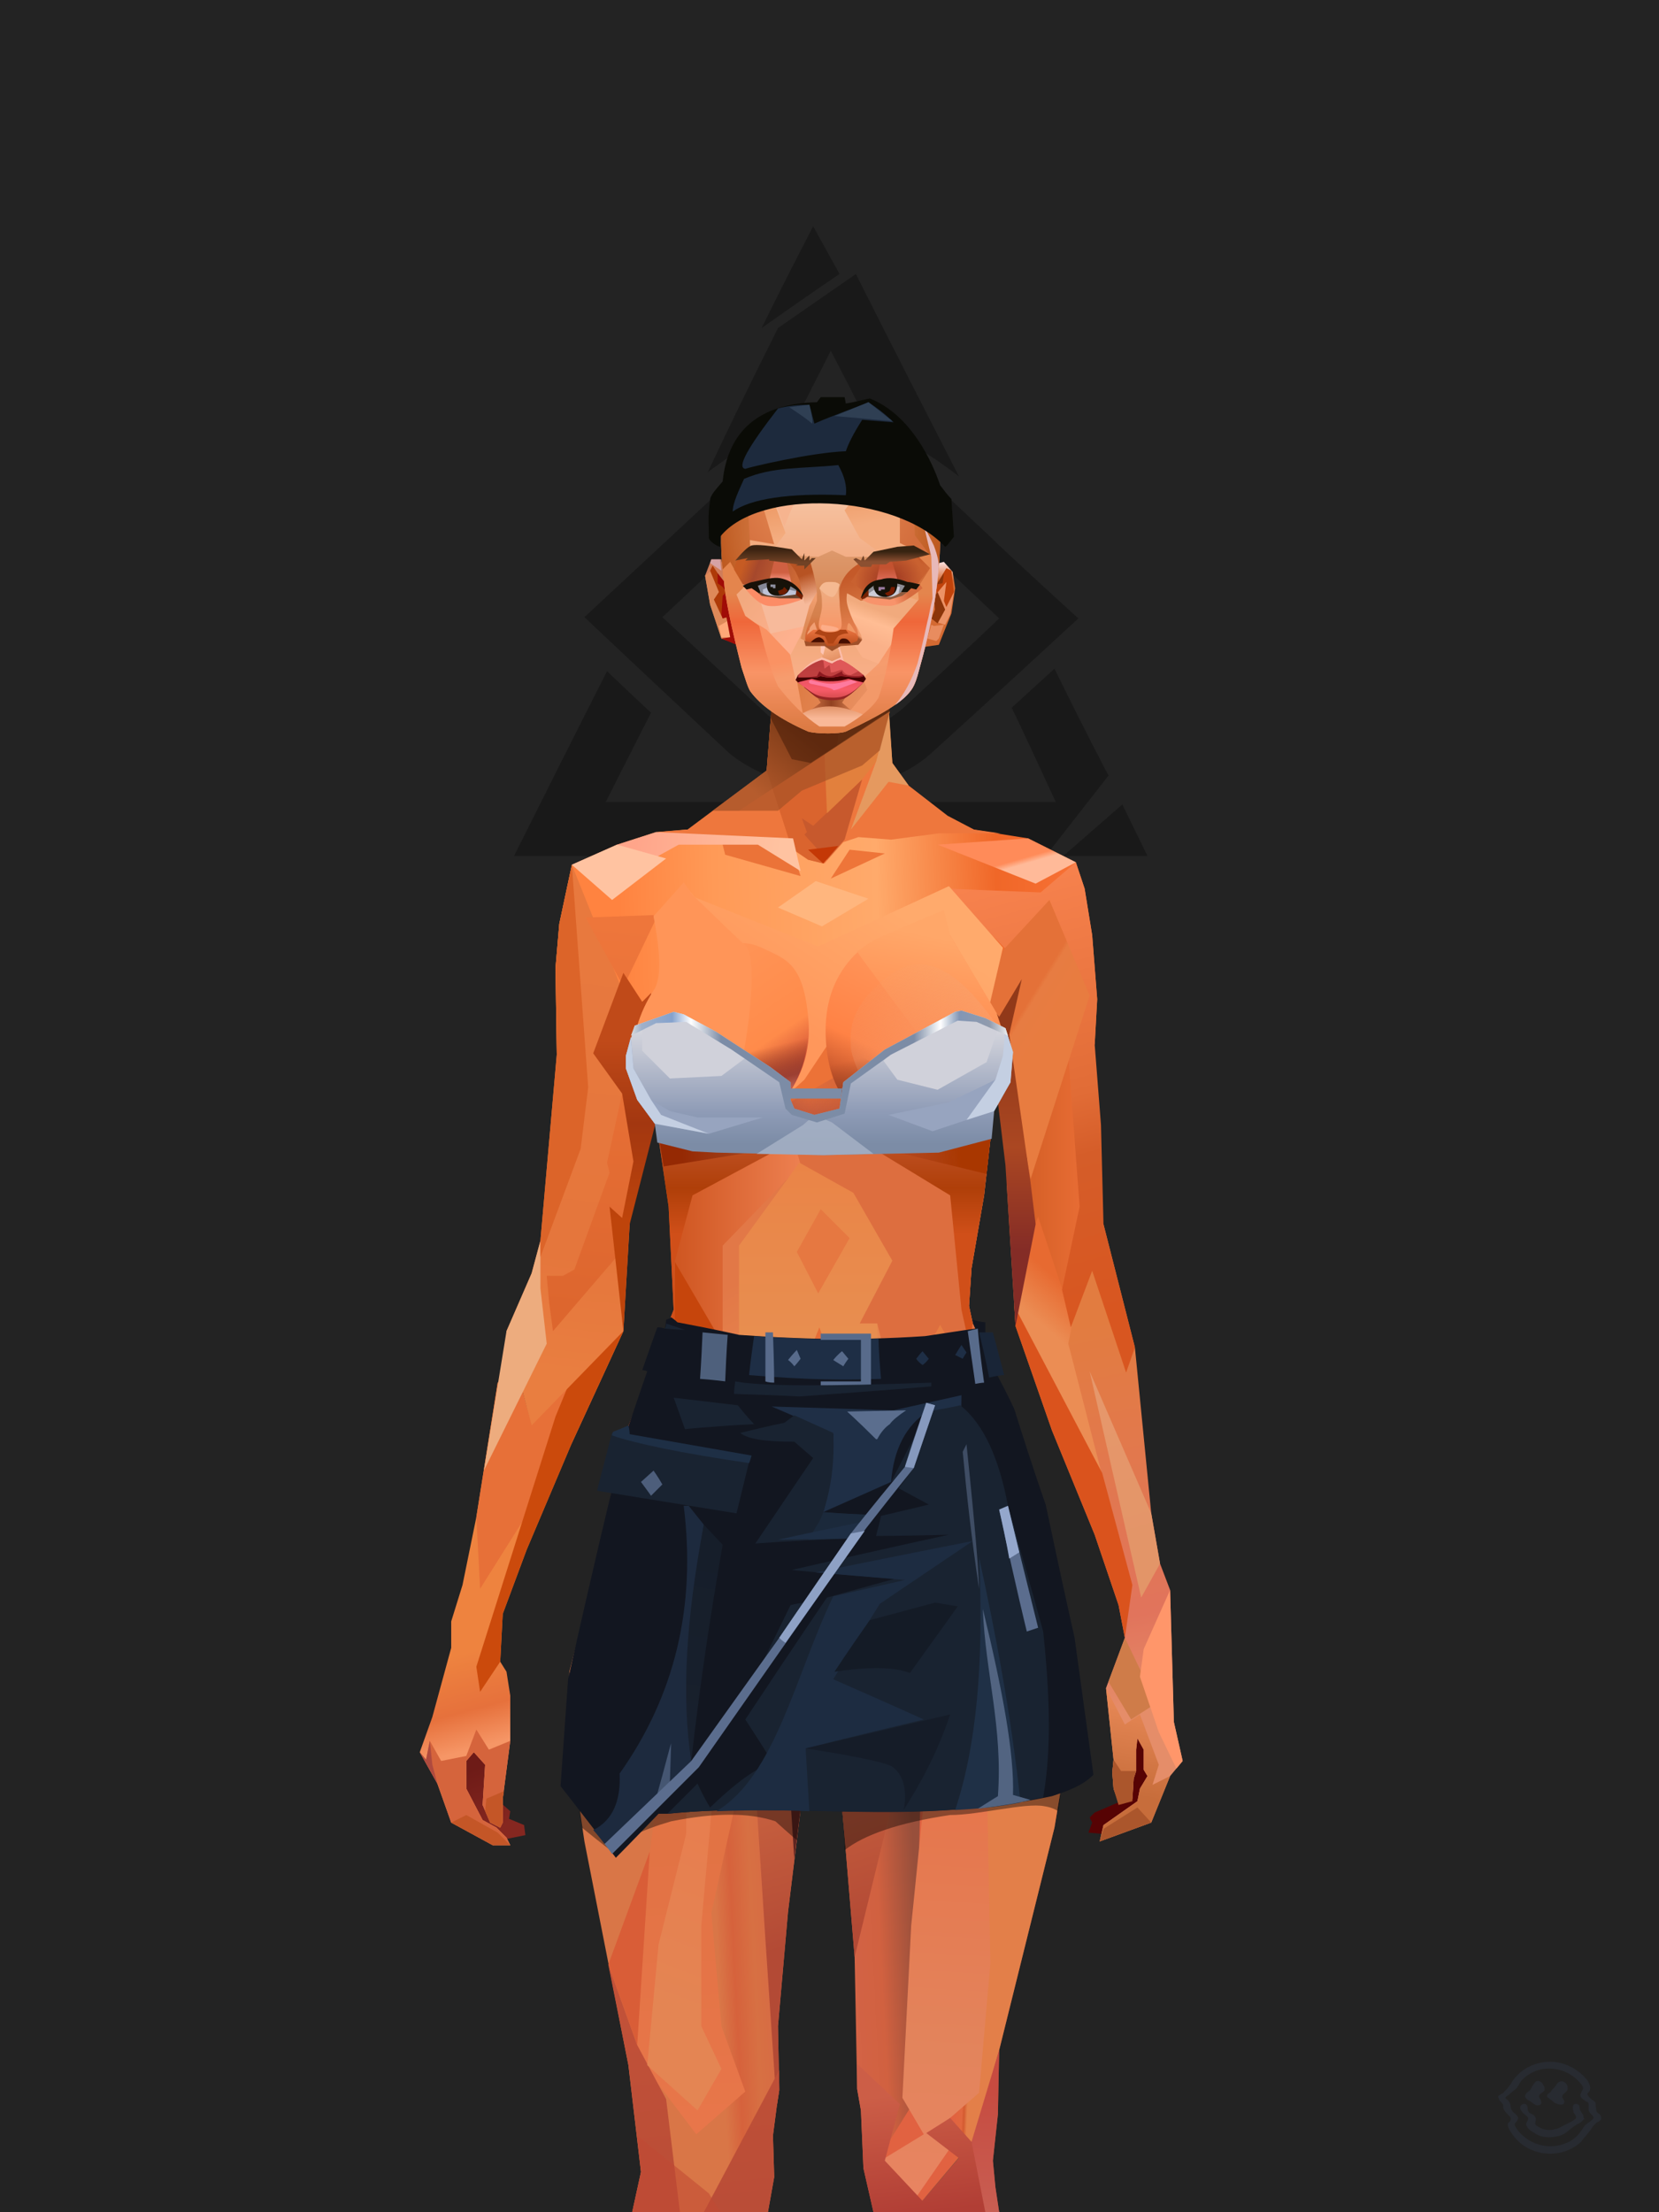 <?xml version="1.0" encoding="UTF-8"?><svg width="1320px" height="1760px" viewBox="0 0 1320 1760" version="1.1" xmlns="http://www.w3.org/2000/svg" xmlns:xlink="http://www.w3.org/1999/xlink"><defs></defs><g stroke="none" stroke-width="1" fill="none" id="id-30970" fill-rule="evenodd"><g id="id-30971"><rect fill="#232323" width="1320" height="1760" x="0" y="0" id="id-30972"></rect><g transform=" translate(408,180)" fill="#191919" id="id-30973"><path d=" M 334,204 C 347,216 365,233 383,250 L 386,253 C 418,283 450,312 450,312 C 371,385 331,421 331,421 C 285,460 210,451 172,419 C 95,347 57,311 57,311 L 172,204 C 225,165 279,165 334,204 Z M 195,239 C 145,287 119,311 119,311 C 175,363 203,389 203,389 C 227,407 276,414 311,383 C 362,336 387,312 387,312 C 336,264 311,240 311,240 C 273,211 235,211 195,239 Z" id="id-30974"></path><circle cx="252" cy="311" r="67" id="id-30975"></circle><path d=" M 1,501 C 50,403 75,354 75,354 C 98,376 110,387 110,387 C 86,434 74,458 74,458 C 312,458 432,458 432,458 C 409,408 397,383 397,383 C 420,362 431,352 431,352 C 459,409 474,437 474,437 L 424,501 C 142,501 1,501 1,501 Z" id="id-30976"></path><path d=" M 438,501 C 469,474 485,460 485,460 L 505,501 C 460,501 438,501 438,501 Z" id="id-30977"></path><path d=" M 155,196 C 156,195 156,195 156,195 C 178,179 200,163 220,164 C 242,121 253,99 253,99 C 275,141 285,162 285,162 C 303,165 325,176 355,199 C 300,92 273,38 273,38 L 211,81 C 173,157 155,196 155,196 Z" id="id-30978"></path><path d=" M 198,81 C 239,52 260,38 260,38 L 239,0 C 211,54 198,81 198,81 Z" id="id-30979"></path></g></g></g><defs><linearGradient x1="100%" y1="46%" x2="12%" y2="47%" id="id-74554"><stop stop-color="#F97338" offset="0%"></stop><stop stop-color="#F06728" offset="21%"></stop><stop stop-color="#FFAA6B" offset="46%"></stop><stop stop-color="#FF9A57" offset="80%"></stop><stop stop-color="#FF8340" offset="100%"></stop></linearGradient><linearGradient x1="53%" y1="81%" x2="50%" y2="21%" id="id-74555"><stop stop-color="#E58D69" offset="0%"></stop><stop stop-color="#E1745C" offset="24%"></stop><stop stop-color="#E27C40" offset="100%"></stop></linearGradient><linearGradient x1="52%" y1="-4%" x2="46%" y2="70%" id="id-74556"><stop stop-color="#ED8D5B" offset="0%"></stop><stop stop-color="#C76D3B" offset="100%"></stop></linearGradient><linearGradient x1="46%" y1="43%" x2="15%" y2="43%" id="id-74557"><stop stop-color="#EE8152" offset="0%"></stop><stop stop-color="#CF5621" offset="100%"></stop></linearGradient><linearGradient x1="54%" y1="37%" x2="12%" y2="72%" id="id-74558"><stop stop-color="#3C1B05" offset="0%"></stop><stop stop-color="#AE5B2E" offset="100%"></stop></linearGradient><linearGradient x1="40%" y1="14%" x2="61%" y2="85%" id="id-74559"><stop stop-color="#6E1B17" offset="0%"></stop><stop stop-color="#852720" offset="100%"></stop></linearGradient><linearGradient x1="27%" y1="47%" x2="91%" y2="49%" id="id-74560"><stop stop-color="#FFA58A" offset="0%"></stop><stop stop-color="#FFC3A1" offset="100%"></stop></linearGradient><linearGradient x1="47%" y1="60%" x2="49%" y2="79%" id="id-74561"><stop stop-color="#EE833F" offset="0%"></stop><stop stop-color="#E6713C" offset="60%"></stop><stop stop-color="#F69666" offset="100%"></stop></linearGradient><linearGradient x1="29%" y1="56%" x2="69%" y2="53%" id="id-74562"><stop stop-color="#D97647" offset="0%"></stop><stop stop-color="#D6623C" offset="8%"></stop><stop stop-color="#D77043" offset="18%"></stop><stop stop-color="#D76545" offset="38%"></stop><stop stop-color="#D36346" offset="65%"></stop><stop stop-color="#D16140" offset="81%"></stop><stop stop-color="#984F3B" offset="100%"></stop></linearGradient><linearGradient x1="47%" y1="45%" x2="54%" y2="46%" id="id-74563"><stop stop-color="#E16241" offset="0%"></stop><stop stop-color="#E1673E" offset="62%"></stop><stop stop-color="#D45A30" offset="77%"></stop><stop stop-color="#E37F49" offset="100%"></stop></linearGradient><linearGradient x1="51%" y1="7%" x2="50%" y2="100%" id="id-74564"><stop stop-color="#E86B40" offset="0%"></stop><stop stop-color="#E3845C" offset="75%"></stop><stop stop-color="#E88461" offset="100%"></stop></linearGradient><linearGradient x1="51%" y1="11%" x2="49%" y2="91%" id="id-74565"><stop stop-color="#E8793E" offset="0%"></stop><stop stop-color="#E5763C" offset="73%"></stop><stop stop-color="#E97E40" offset="100%"></stop></linearGradient><linearGradient x1="51%" y1="-5%" x2="48%" y2="96%" id="id-74566"><stop stop-color="#EF773C" offset="0%"></stop><stop stop-color="#DD662E" offset="100%"></stop></linearGradient><linearGradient x1="50%" y1="19%" x2="50%" y2="69%" id="id-74567"><stop stop-color="#C04A19" offset="0%"></stop><stop stop-color="#A33710" offset="46%"></stop><stop stop-color="#BE440B" offset="100%"></stop></linearGradient><linearGradient x1="46%" y1="74%" x2="39%" y2="35%" id="id-74568"><stop stop-color="#B34A35" offset="0%"></stop><stop stop-color="#C55E3E" offset="51%"></stop><stop stop-color="#D4623B" offset="100%"></stop></linearGradient><linearGradient x1="46%" y1="16%" x2="49%" y2="82%" id="id-74569"><stop stop-color="#9B473D" offset="0%" stop-opacity="0.186"></stop><stop stop-color="#5F2520" offset="100%"></stop></linearGradient><linearGradient x1="41%" y1="19%" x2="50%" y2="100%" id="id-74570"><stop stop-color="#CC5E47" offset="0%"></stop><stop stop-color="#B13E35" offset="100%"></stop></linearGradient><linearGradient x1="50%" y1="31%" x2="45%" y2="50%" id="id-74571"><stop stop-color="#E76A31" offset="0%"></stop><stop stop-color="#EB8D54" offset="100%"></stop></linearGradient><linearGradient x1="51%" y1="22%" x2="50%" y2="100%" id="id-74572"><stop stop-color="#C74B40" offset="0%"></stop><stop stop-color="#C85E52" offset="100%"></stop></linearGradient><linearGradient x1="49%" y1="0%" x2="50%" y2="99%" id="id-74573"><stop stop-color="#DB6F3D" offset="0%"></stop><stop stop-color="#E8764A" offset="100%"></stop></linearGradient><linearGradient x1="44%" y1="15%" x2="50%" y2="100%" id="id-74574"><stop stop-color="#C15138" offset="0%"></stop><stop stop-color="#BA4D37" offset="100%"></stop></linearGradient><linearGradient x1="52%" y1="21%" x2="49%" y2="83%" id="id-74575"><stop stop-color="#E87740" offset="0%"></stop><stop stop-color="#E77E4F" offset="48%"></stop><stop stop-color="#E48553" offset="100%"></stop></linearGradient><linearGradient x1="85%" y1="60%" x2="15%" y2="60%" id="id-74576"><stop stop-color="#E76C34" offset="0%"></stop><stop stop-color="#D76128" offset="100%"></stop></linearGradient><linearGradient x1="50%" y1="-3%" x2="59%" y2="91%" id="id-74577"><stop stop-color="#F98450" offset="0%"></stop><stop stop-color="#E16C36" offset="53%"></stop><stop stop-color="#D55D29" offset="66%"></stop><stop stop-color="#D85620" offset="100%"></stop></linearGradient><linearGradient x1="55%" y1="48%" x2="46%" y2="33%" id="id-74578"><stop stop-color="#E87C40" offset="0%"></stop><stop stop-color="#E77C42" offset="86%"></stop><stop stop-color="#E47138" offset="100%"></stop></linearGradient><linearGradient x1="50%" y1="19%" x2="50%" y2="78%" id="id-74579"><stop stop-color="#913919" offset="0%"></stop><stop stop-color="#AB4722" offset="50%"></stop><stop stop-color="#842C26" offset="100%"></stop></linearGradient><linearGradient x1="50%" y1="10%" x2="50%" y2="43%" id="id-74580"><stop stop-color="#EC7237" offset="0%"></stop><stop stop-color="#CB5D37" offset="15%"></stop><stop stop-color="#AF3F09" offset="68%"></stop><stop stop-color="#D04F19" offset="100%"></stop></linearGradient><linearGradient x1="89%" y1="50%" x2="7%" y2="52%" id="id-74581"><stop stop-color="#A93700" offset="0%"></stop><stop stop-color="#B85C4D" offset="53%" stop-opacity="0.199"></stop><stop stop-color="#A3451F" offset="75%"></stop><stop stop-color="#952903" offset="100%"></stop></linearGradient><linearGradient x1="44%" y1="70%" x2="86%" y2="30%" id="id-74582"><stop stop-color="#FF975B" offset="0%"></stop><stop stop-color="#FFAA6C" offset="100%"></stop></linearGradient><linearGradient x1="33%" y1="92%" x2="62%" y2="23%" id="id-74583"><stop stop-color="#AC401F" offset="0%"></stop><stop stop-color="#FF8245" offset="40%"></stop><stop stop-color="#FF965B" offset="100%"></stop></linearGradient><linearGradient x1="35%" y1="94%" x2="47%" y2="12%" id="id-74584"><stop stop-color="#DF5820" offset="0%"></stop><stop stop-color="#FF894D" offset="40%"></stop><stop stop-color="#FFA769" offset="100%"></stop></linearGradient><linearGradient x1="50%" y1="54%" x2="27%" y2="9%" id="id-74585"><stop stop-color="#F7AB80" offset="0%"></stop><stop stop-color="#DDAB90" offset="100%" stop-opacity="0.078"></stop></linearGradient><linearGradient x1="50%" y1="0%" x2="93%" y2="69%" id="id-74586"><stop stop-color="#FF9558" offset="0%"></stop><stop stop-color="#FF8B4A" offset="70%"></stop><stop stop-color="#C6422F" offset="100%"></stop></linearGradient><linearGradient x1="36%" y1="84%" x2="25%" y2="44%" id="id-74587"><stop stop-color="#C98762" offset="0%" stop-opacity="0.509"></stop><stop stop-color="#90492C" offset="35%" stop-opacity="0.675"></stop><stop stop-color="#762E17" offset="100%" stop-opacity="0"></stop></linearGradient><linearGradient x1="63%" y1="95%" x2="43%" y2="20%" id="id-74588"><stop stop-color="#E67D45" offset="0%"></stop><stop stop-color="#E98D52" offset="46%"></stop><stop stop-color="#E27847" offset="100%"></stop></linearGradient><linearGradient x1="40%" y1="0%" x2="50%" y2="86%" id="id-74589"><stop stop-color="#E67D42" offset="0%"></stop><stop stop-color="#E47D44" offset="100%"></stop></linearGradient><linearGradient x1="50%" y1="0%" x2="50%" y2="90%" id="id-74590"><stop stop-color="#EA8447" offset="0%"></stop><stop stop-color="#E79253" offset="100%"></stop></linearGradient><linearGradient x1="33%" y1="79%" x2="21%" y2="44%" id="id-74591"><stop stop-color="#BE6457" offset="0%"></stop><stop stop-color="#983F32" offset="28%" stop-opacity="0.928"></stop><stop stop-color="#762E17" offset="100%" stop-opacity="0"></stop></linearGradient><linearGradient x1="4%" y1="47%" x2="92%" y2="45%" id="id-74592"><stop stop-color="#7E2A0A" offset="0%"></stop><stop stop-color="#993A16" offset="17%" stop-opacity="0.753"></stop><stop stop-color="#A94736" offset="48%" stop-opacity="0.386"></stop><stop stop-color="#AC4218" offset="78%" stop-opacity="0.762"></stop><stop stop-color="#9F3B13" offset="100%"></stop></linearGradient><linearGradient x1="60%" y1="45%" x2="67%" y2="53%" id="id-74593"><stop stop-color="#FF8B59" offset="0%"></stop><stop stop-color="#FFBA99" offset="100%"></stop></linearGradient><linearGradient x1="48%" y1="15%" x2="54%" y2="81%" id="id-74594"><stop stop-color="#E6976B" offset="0%"></stop><stop stop-color="#E39568" offset="100%"></stop></linearGradient><linearGradient x1="47%" y1="44%" x2="50%" y2="61%" id="id-74595"><stop stop-color="#943B2F" offset="0%" stop-opacity="0.175"></stop><stop stop-color="#61301B" offset="100%"></stop></linearGradient><linearGradient x1="26%" y1="-7%" x2="50%" y2="96%" id="id-74596"><stop stop-color="#37373F" offset="0%"></stop><stop stop-color="#19191D" offset="100%"></stop></linearGradient><linearGradient x1="50%" y1="12%" x2="59%" y2="82%" id="id-74597"><stop stop-color="#252525" offset="0%"></stop><stop stop-color="#101010" offset="100%"></stop></linearGradient><linearGradient x1="25%" y1="-16%" x2="50%" y2="98%" id="id-74598"><stop stop-color="#37373F" offset="0%"></stop><stop stop-color="#19191D" offset="100%"></stop></linearGradient><linearGradient x1="75%" y1="39%" x2="50%" y2="93%" id="id-74599"><stop stop-color="#252525" offset="0%"></stop><stop stop-color="#000000" offset="100%"></stop></linearGradient></defs><g transform=" translate(334,549)" id="id-74600"><polygon points="561 754 565 871 565 881 537 893 533 897 535 901 532 909 543 910 597 864" fill="#560304" id="id-74601"></polygon><polygon points="537 282 539 246 535 195 529 158 522 137 484 118 440 111 212 111 188 113 157 123 121 139 111 186 108 221 109 290" fill="url(#id-74554)" id="id-74601"></polygon><polygon points="467 393 474 506 503 589 537 672 556 728 561 754 546 794 552 851 551 861 552 874 556 885 567 882 568 866 570 860 570 843 571 834 576 843 576 859 579 864 573 874 571 884 544 903 541 916 582 901 597 864 607 852 600 821 597 716 589 695 582 655 569 523 544 425" fill="url(#id-74555)" id="id-74601"></polygon><polygon points="546 794 552 851 551 861 552 874 556 885 567 882 568 866 570 860 570 843 571 834 576 843 576 859 579 864 573 874 571 884 544 903 541 916 582 901 597 864 583 871 588 855 573 815 561 823" fill="url(#id-74556)" id="id-74601"></polygon><polygon points="552 851 551 861 552 874 556 887 567 884 568 866 570 860 558 860" fill="#AB562C" id="id-74601"></polygon><polygon points="544 906 541 916 582 901 571 889" fill="#AB562C" id="id-74601"></polygon><polygon points="561 754 548 789 566 819 586 806" fill="#CF7C49" id="id-74601"></polygon><polygon points="486 648 477 599 453 529 440 504 437 490 439 460 449 402 456 340 188 343 198 411 202 493 162 596 153 638 266 693 319 721 386 693" fill="url(#id-74557)" id="id-74601"></polygon><polygon points="486 648 477 599 453 529 440 504 437 490 439 460 449 402 456 340 296 353 376 634" fill="#DD6E3F" id="id-74601"></polygon><g transform=" translate(188,0)" id="id-74610"><polygon points="274 114 253 111 232 100 201 76 188 58 184 1 93 1 88 64 25 111 1 113 103 123 121 135 134 138 149 121 161 117 187 119 225 114" fill="#EE773D" id="id-74601"></polygon><polygon points="201 76 188 58 185 12 175 57 155 111 185 73" fill="#E5995F" id="id-74601"></polygon><polygon points="149 1 93 1 88 64 108 126 121 135 133 138" fill="#DA642E" id="id-74601"></polygon><polygon points="116 102 120 113 118 115 136 135 150 119 164 71 125 108" fill="#C7592D" id="id-74614"></polygon><polygon points="121 127 133 138 145 124" fill="#C43806" id="id-74615"></polygon><polygon points="136 98 164 71 175 57 186 17 134 51" fill="#E2803D" id="id-74616"></polygon><polygon points="97 96 116 80 164 60 178 48 186 17 184 1 93 1 88 64 45 96" fill="#A45026" opacity="0.654" id="id-74601"></polygon><polygon points="186 17 184 1 93 1 88 64 45 96 66 96" fill="url(#id-74558)" opacity="0.467" id="id-74601"></polygon><polygon points="123 58 176 23 186 17 184 1 93 1 91 22 108 55" fill="#381404" opacity="0.434" id="id-74601"></polygon></g><polygon points="41 844 33 856 36 895 64 915 84 911 83 903 71 898 72 892 63 884 52 849" fill="url(#id-74559)" id="id-74601"></polygon><polygon points="315 152 285 173 320 188 357 166" fill="#FFB67E" id="id-74621"></polygon><polygon points="327 150 370 130 342 127" fill="#EE7539" id="id-74622"></polygon><polygon points="301 142 303 148 243 131 240 119 276 119" fill="#EB7338" id="id-74623"></polygon><polygon points="159 149 206 123 269 123 303 144 297 118 188 113 157 123 121 139" fill="url(#id-74560)" id="id-74601"></polygon><polygon points="157 123 121 139 153 167 196 134" fill="#FFC3A1" id="id-74601"></polygon><polygon points="89 584 77 541 62 551 45 658 34 712 25 741 25 762 10 817 0 845 14 870 25 901 58 919 72 919 69 913 61 905 50 899 37 874 37 852 43 845 52 855 50 887 56 901 64 905 66 901 66 882 72 836 72 800 69 781 64 773 66 735 85 684 121 599 162 510" fill="url(#id-74561)" id="id-74601"></polygon><polygon points="89 584 77 541 62 551 45 658 48 715 121 599 162 510" fill="#E77038" id="id-74601"></polygon><polygon points="55 843 45 827 37 848 17 852 8 836 5 851 0 845 14 870 25 901 58 919 72 919 69 913 61 905 50 899 37 874 37 852 43 845 52 855 50 887 56 901 64 905 66 901 66 882 72 836" fill="#D5643C" id="id-74601"></polygon><polygon points="53 882 52 892 56 901 64 905 66 901 66 882 67 876" fill="#C45627" id="id-74601"></polygon><polygon points="25 901 58 919 72 919 62 909 37 895" fill="#C45627" id="id-74601"></polygon><polygon points="160 467 145 488 108 578 45 777 48 797 64 773 66 735 85 684 121 599 162 510" fill="#CB4A0C" id="id-74601"></polygon><polygon points="169 1211 277 1211 282 1183 281 1150 284 1127 286 1114 285 1063 293 972 306 866 311 792 309 768 323 771 337 768 333 817 333 855 339 924 346 1008 348 1113 351 1130 353 1176 361 1211 461 1211 458 1191 456 1170 460 1133 461 1082 505 905 516 839 518 826 512 762 503 706 486 648 482 629 386 690 318 718 266 690 184 629 153 637 132 731 119 781 118 813 123 862 131 916 166 1094 176 1179" fill="url(#id-74562)" id="id-74601"></polygon><polygon points="463 664 416 771 400 819 392 1125 359 1178 398 1204 441 1153 461 1082 505 905 516 839 518 826 515 789 490 714" fill="url(#id-74563)" id="id-74601"></polygon><polygon points="422 1160 395 1199 365 1171 401 1149 384 1120 391 983 411 786 416 771 448 697 454 1013 445 1116 407 1149" fill="url(#id-74564)" id="id-74634"></polygon><polygon points="121 139 111 186 108 221 109 290 96 438 89 464 69 510 89 585 162 510 167 425 162 241" fill="url(#id-74565)" id="id-74601"></polygon><polygon points="101 466 103 488 106 510 160 447 179 359 164 232 187 184 186 179 132 181 161 234 161 321 149 376 151 384 123 461 114 466" fill="url(#id-74566)" id="id-74636"></polygon><polygon points="96 438 89 464 69 510 51 621 101 520 96 476" fill="#EDAC7E" id="id-74601"></polygon><polygon points="96 451 128 365 134 316 121 139 111 186 108 221 109 290 96 438" fill="#DC6429" id="id-74601"></polygon><polygon points="184 241 177 248 162 225 138 289 161 321 170 375 161 420 151 411 162 510 167 425 188 343" fill="url(#id-74567)" id="id-74601"></polygon><polygon points="284 1127 286 1114 285 1063 293 972 306 866 311 792 309 768 323 771 337 768 333 817 333 855 339 924 346 1008 375 889 416 771 463 664 490 714 515 790 512 762 503 706 486 648 477 599 471 583 420 650 316 720 201 654 244 742 264 824 275 994" fill="url(#id-74568)" id="id-74601"></polygon><polygon points="298 930 306 866 311 792 309 768 323 771 337 768 333 817 333 855 336 894 347 826 360 784 378 733 388 687 321 739 254 687 267 736 291 821" fill="url(#id-74569)" id="id-74601"></polygon><polygon points="348 1093 348 1113 351 1130 353 1176 361 1211 461 1211 439 1155 422 1136 403 1148 429 1168 400 1202 370 1170 382 1125" fill="url(#id-74570)" id="id-74601"></polygon><polygon points="10 855 8 836 5 851 0 845 14 870" fill="#AF4A3E" id="id-74601"></polygon><polygon points="520 500 516 520 544 629 474 500 490 399" fill="url(#id-74571)" id="id-74644"></polygon><polygon points="461 1211 458 1191 456 1170 460 1133 461 1082 439 1155 450 1211" fill="url(#id-74572)" id="id-74601"></polygon><polygon points="220 1149 259 1115 240 1063 232 973 266 819 240 713 201 661 158 650 201 784 183 925 170 1083" fill="url(#id-74573)" id="id-74646"></polygon><polygon points="169 1211 277 1211 282 1183 281 1150 284 1127 286 1114 286 1098 226 1211 207 1211 196 1121 173 1078 150 1014 166 1094 176 1179" fill="url(#id-74574)" id="id-74601"></polygon><polygon points="173 1078 183 924 150 1014" fill="#D95D37" id="id-74601"></polygon><polygon points="169 1211 239 1211 230 1196 204 1175 173 1150 176 1179" fill="#C04934" opacity="0.574" id="id-74601"></polygon><polygon points="221 1130 240 1097 224 1063 224 983 240 804 217 698 190 668 212 771 212 910 190 998 181 1094" fill="url(#id-74575)" id="id-74646"></polygon><polygon points="217 795 221 692 200 667 169 658 200 737" fill="#DD956B" id="id-74651"></polygon><polygon points="511 476 492 419 481 447 484 356 521 274 533 417" fill="url(#id-74576)" id="id-74652"></polygon><polygon points="569 523 544 425 542 346 537 282 539 246 535 195 529 158 522 137 494 161 419 158 471 211 516 290 525 411 511 477 518 507 535 462 562 543" fill="url(#id-74577)" id="id-74601"></polygon><polygon points="486 389 533 243 501 167 464 207 451 247 463 265" fill="url(#id-74578)" id="id-74654"></polygon><polygon points="473 490 474 506 503 589 537 672 556 728 561 754 567 712 543 623" fill="#DA531D" id="id-74601"></polygon><polygon points="460 328 466 378 474 506 490 425 486 392 469 274 479 230 461 260 454 251" fill="url(#id-74579)" id="id-74601"></polygon><polygon points="440 504 437 490 439 460 449 402 456 340 458 328 325 282 188 343 198 411 202 493 162 596 157 621 161 633 169 599 173 570 204 506 202 458 217 402 286 365 321 352 353 360 422 402 431 493 437 520" fill="url(#id-74580)" id="id-74601"></polygon><polygon points="451 385 456 340 458 328 364 340 330 308 268 343 188 343 194 379 262 368 312 343 335 340 381 368" fill="url(#id-74581)" id="id-74601"></polygon><polygon points="286 328 306 310 330 274 453 252 464 205 421 156 317 204 219 165 210 154 188 180" fill="url(#id-74582)" id="id-74659"></polygon><path d=" M 422,195 L 405,190 C 377,190 357,198 343,214 C 329,230 322,250 323,276 C 324,301 331,320 345,333 C 365,351 384,356 405,356 C 425,356 444,347 450,342 C 454,339 457,335 460,328 C 463,323 466,317 467,308 C 469,294 466,276 457,254 L 422,195 Z" fill="url(#id-74583)" id="id-74660"></path><path d=" M 422,195 L 417,175 C 386,188 366,196 358,201 C 355,203 351,206 348,208 C 348,209 381,253 448,342 C 454,338 459,332 463,324 C 469,310 469,301 469,293 C 469,287 465,275 459,257 L 422,195 Z" fill="url(#id-74584)" id="id-74660"></path><path d=" M 375,226 C 338,253 343,276 343,284 C 343,291 353,319 371,335 C 379,342 422,349 447,331 C 468,316 472,294 458,265 C 427,221 400,208 375,226 Z" fill="url(#id-74585)" opacity="0.282" id="id-74660"></path><path d=" M 272,205 C 260,199 243,200 221,209 C 187,227 169,258 168,303 C 167,319 184,342 190,346 C 197,351 212,356 239,353 C 257,351 272,344 284,333 C 303,312 312,288 309,260 C 305,217 291,214 272,205 Z" fill="url(#id-74586)" id="id-74663"></path><path d=" M 340,285 C 333,252 328,240 326,248 C 324,254 323,263 323,276 C 324,301 331,320 345,333 C 365,351 382,356 404,356 C 425,356 444,347 450,342 C 456,337 465,325 468,308 C 472,290 465,276 463,268 C 461,263 460,259 458,255 L 442,290 L 399,304 L 366,300 L 340,285 Z" fill="url(#id-74587)" id="id-74660"></path><path d=" M 153,637 L 149,654 L 132,731 L 130,739 C 133,730 135,723 137,718 C 140,709 147,691 149,680 C 151,671 155,655 161,633 L 172,570 L 162,596 L 153,637 Z" fill="#7D362E" id="id-74601"></path><path d=" M 259,203 C 254,199 240,185 217,163 L 210,153 L 186,180 C 192,211 192,231 186,239 C 175,256 168,277 168,303 C 168,324 190,352 239,344 C 252,342 274,217 259,203 Z" fill="#FF9558" id="id-74663"></path><polygon points="175 565 203 550 234 558 241 520 203 455 203 507" fill="#C6450C" id="id-74667"></polygon><polygon points="241 442 241 518 229 556 233 629 266 657 316 707 381 659 395 629 364 504 350 504 301 380" fill="url(#id-74588)" id="id-74668"></polygon><polygon points="432 626 427 589 407 518 414 505 450 568 470 618" fill="url(#id-74589)" id="id-74669"></polygon><polygon points="302 376 254 442 254 546 302 590 364 568 364 504 350 504 376 454 345 400" fill="url(#id-74590)" id="id-74668"></polygon><polygon points="317 480 342 436 319 413 300 447" fill="#E67841" id="id-74671"></polygon><polygon points="304 541 318 507 329 541 314 549" fill="#E66D37" id="id-74672"></polygon><polygon points="306 543 316 578 329 541" fill="#E99B64" id="id-74673"></polygon><path d=" M 178,333 C 179,334 180,336 182,338 C 184,342 186,343 189,346 C 190,347 197,351 206,353 C 215,354 226,355 239,353 C 257,351 272,344 284,333 C 293,322 299,313 302,305 C 304,301 307,293 309,277 C 310,274 310,268 309,260 L 228,277 L 207,295 L 178,333 Z" fill="url(#id-74591)" id="id-74663"></path><polygon points="306 543 308 550 324 556 329 541" fill="#ECA774" id="id-74673"></polygon><polygon points="308 543 318 525 323 542 314 548" fill="#B5491C" id="id-74676"></polygon><polygon points="152 641 162 596 176 561 185 617 214 602 246 628 323 690 404 628 423 605 454 605 470 577 477 599 482 629 388 689 337 768 323 771 309 768 259 688 175 639 142 688" fill="url(#id-74592)" opacity="0.442" id="id-74677"></polygon><polygon points="490 154 522 137 484 118 412 123" fill="url(#id-74593)" id="id-74601"></polygon><polygon points="573 785 588 829 602 858 607 852 600 821 597 716 576 763" fill="#FF966A" id="id-74601"></polygon><polygon points="574 722 589 695 582 655 533 542" fill="url(#id-74594)" id="id-74601"></polygon><polygon points="172 640 241 690 309 768 323 771 338 768 395 706 469 661 404 650 313 706 217 629" fill="url(#id-74595)" opacity="0.571" id="id-74681"></polygon><g transform=" translate(188,270)" id="id-74682"><polygon points="207 13 207 10 217 2 220 2 239 21 258 39 260 42 250 51 246 52 226 33" fill="url(#id-74596)" id="id-74683"></polygon><polygon points="208 40 218 50 222 50 240 33 257 13 257 9 247 0 244 1 230 19 209 36" fill="url(#id-74597)" id="id-74684"></polygon><polygon points="1 13 1 10 10 2 15 2 32 21 50 39 52 42 42 52 38 52 19 33" fill="url(#id-74598)" id="id-74683"></polygon><polygon points="0 43 10 53 14 53 33 35 50 15 50 11 40 3 36 4 19 23 1 39" fill="url(#id-74599)" id="id-74684"></polygon></g></g><defs><linearGradient x1="79%" y1="0%" x2="79%" y2="22%" id="id-75341"><stop stop-color="#FDE1E0" offset="0%"></stop><stop stop-color="#D46A32" offset="100%"></stop></linearGradient><linearGradient x1="40%" y1="32%" x2="50%" y2="75%" id="id-75342"><stop stop-color="#E98D54" offset="0%"></stop><stop stop-color="#F4AD80" offset="100%"></stop></linearGradient><linearGradient x1="50%" y1="0%" x2="50%" y2="82%" id="id-75343"><stop stop-color="#F7CAAB" offset="0%"></stop><stop stop-color="#F3AF87" offset="100%"></stop></linearGradient><linearGradient x1="21%" y1="-8%" x2="64%" y2="50%" id="id-75344"><stop stop-color="#EB925A" offset="0%"></stop><stop stop-color="#F6B48F" offset="100%"></stop></linearGradient><radialGradient cx="48%" cy="50%" r="67%" id="id-75345" fx="48%" fy="50%" gradientTransform=" translate(0.478,0.500) scale(0.717,1) rotate(180) scale(1,1) translate(-0.478,-0.500)"><stop stop-color="#EB925B" offset="0%"></stop><stop stop-color="#D36E3D" offset="100%"></stop></radialGradient><radialGradient cx="50%" cy="65%" r="73%" id="id-75346" fx="50%" fy="65%" gradientTransform=" translate(0.500,0.654) scale(0.748,1) rotate(90) scale(1,0.914) translate(-0.500,-0.654)"><stop stop-color="#EFA371" offset="0%"></stop><stop stop-color="#BB561C" offset="100%"></stop></radialGradient><linearGradient x1="47%" y1="38%" x2="54%" y2="70%" id="id-75347"><stop stop-color="#FA9263" offset="0%"></stop><stop stop-color="#F69C6E" offset="41%"></stop><stop stop-color="#F39969" offset="100%"></stop></linearGradient><linearGradient x1="50%" y1="0%" x2="50%" y2="85%" id="id-75348"><stop stop-color="#F1A778" offset="0%"></stop><stop stop-color="#F8AF88" offset="100%"></stop></linearGradient><linearGradient x1="15%" y1="28%" x2="74%" y2="73%" id="id-75349"><stop stop-color="#F2A97F" offset="0%"></stop><stop stop-color="#FEB18F" offset="100%"></stop></linearGradient><linearGradient x1="109%" y1="57%" x2="0%" y2="43%" id="id-75350"><stop stop-color="#EA9264" offset="0%"></stop><stop stop-color="#DE7C45" offset="100%"></stop></linearGradient><linearGradient x1="0%" y1="50%" x2="100%" y2="50%" id="id-75351"><stop stop-color="#CC7145" offset="0%"></stop><stop stop-color="#914121" offset="51%"></stop><stop stop-color="#CE7749" offset="100%"></stop></linearGradient><linearGradient x1="50%" y1="31%" x2="35%" y2="71%" id="id-75352"><stop stop-color="#F1AA7D" offset="0%"></stop><stop stop-color="#FFBD94" offset="40%"></stop><stop stop-color="#FAB189" offset="100%"></stop></linearGradient><linearGradient x1="50%" y1="0%" x2="50%" y2="50%" id="id-75353"><stop stop-color="#E29369" offset="0%"></stop><stop stop-color="#F9B897" offset="100%"></stop></linearGradient><linearGradient x1="50%" y1="25%" x2="50%" y2="100%" id="id-75354"><stop stop-color="#E4854D" offset="0%"></stop><stop stop-color="#EF673A" offset="20%"></stop><stop stop-color="#F99466" offset="56%"></stop><stop stop-color="#D97840" offset="100%"></stop></linearGradient><linearGradient x1="40%" y1="22%" x2="50%" y2="69%" id="id-75355"><stop stop-color="#F4AC80" offset="0%"></stop><stop stop-color="#E28D60" offset="100%"></stop></linearGradient><linearGradient x1="50%" y1="85%" x2="50%" y2="50%" id="id-75356"><stop stop-color="#962525" offset="0%"></stop><stop stop-color="#450000" offset="100%"></stop></linearGradient><linearGradient x1="50%" y1="0%" x2="50%" y2="100%" id="id-75357"><stop stop-color="#EB5363" offset="0%"></stop><stop stop-color="#F85C69" offset="54%"></stop><stop stop-color="#D4494B" offset="100%"></stop></linearGradient><linearGradient x1="50%" y1="0%" x2="50%" y2="77%" id="id-75358"><stop stop-color="#B83C3C" offset="0%"></stop><stop stop-color="#BF3F3F" offset="100%"></stop></linearGradient><linearGradient x1="99%" y1="50%" x2="93%" y2="54%" id="id-75359"><stop stop-color="#F19E6F" offset="0%"></stop><stop stop-color="#A05029" offset="100%"></stop></linearGradient><linearGradient x1="50%" y1="0%" x2="50%" y2="91%" id="id-75360"><stop stop-color="#DD996C" offset="0%"></stop><stop stop-color="#D5804C" offset="77%"></stop><stop stop-color="#D66735" offset="100%"></stop></linearGradient><linearGradient x1="9%" y1="25%" x2="26%" y2="82%" id="id-75361"><stop stop-color="#C45929" offset="0%"></stop><stop stop-color="#D3723E" offset="60%"></stop><stop stop-color="#E57F4F" offset="100%"></stop></linearGradient><linearGradient x1="55%" y1="46%" x2="68%" y2="95%" id="id-75362"><stop stop-color="#B75323" offset="0%"></stop><stop stop-color="#F7BA9B" offset="100%"></stop></linearGradient><linearGradient x1="50%" y1="0%" x2="50%" y2="100%" id="id-75363"><stop stop-color="#EA7440" offset="0%"></stop><stop stop-color="#B94C1C" offset="100%"></stop></linearGradient><linearGradient x1="50%" y1="11%" x2="50%" y2="100%" id="id-75364"><stop stop-color="#EEAD81" offset="0%"></stop><stop stop-color="#F99566" offset="100%"></stop></linearGradient><linearGradient x1="50%" y1="12%" x2="47%" y2="66%" id="id-75365"><stop stop-color="#F19E6F" offset="0%"></stop><stop stop-color="#DE8B58" offset="100%"></stop></linearGradient><linearGradient x1="91%" y1="56%" x2="10%" y2="39%" id="id-75366"><stop stop-color="#CC6835" offset="0%"></stop><stop stop-color="#A6482C" offset="74%"></stop><stop stop-color="#C65B23" offset="100%"></stop></linearGradient><linearGradient x1="50%" y1="50%" x2="50%" y2="74%" id="id-75367"><stop stop-color="#CF6042" offset="0%"></stop><stop stop-color="#EA846D" offset="100%"></stop></linearGradient><linearGradient x1="77%" y1="54%" x2="50%" y2="58%" id="id-75368"><stop stop-color="#D66C3F" offset="0%"></stop><stop stop-color="#F8936B" offset="100%"></stop></linearGradient><radialGradient cx="50%" cy="70%" r="100%" id="id-75369" fx="50%" fy="70%" gradientTransform=" translate(0.500,0.701) scale(0.442,1) rotate(73) translate(-0.500,-0.701)"><stop stop-color="#98321F" offset="0%"></stop><stop stop-color="#C96130" offset="100%"></stop></radialGradient><linearGradient x1="47%" y1="40%" x2="47%" y2="91%" id="id-75370"><stop stop-color="#C35230" offset="0%"></stop><stop stop-color="#DC6B59" offset="100%"></stop></linearGradient><linearGradient x1="50%" y1="20%" x2="50%" y2="72%" id="id-75371"><stop stop-color="#3B2311" offset="0%"></stop><stop stop-color="#714225" offset="100%"></stop></linearGradient><linearGradient x1="67%" y1="29%" x2="67%" y2="76%" id="id-75372"><stop stop-color="#372311" offset="0%"></stop><stop stop-color="#8C5031" offset="100%"></stop></linearGradient></defs><g transform=" translate(561,332)" id="id-75373"><g transform=" translate(172,115)" id="id-75374"><polygon points="14 1 18 0 25 8 27 21 24 41 14 66 0 68" fill="url(#id-75341)" id="id-75375"></polygon><polygon points="12 48 19 50 23 42 26 24 20 12 12 22" fill="#EC9266" id="id-75376"></polygon><polygon points="11 21 17 10 20 5 24 7 26 24 20 36 18 31 20 16 9 29" fill="#C1430B" id="id-75377"></polygon><polygon points="10 28 11 38 8 45 13 49 19 38 13 24" fill="#8C350A" id="id-75378"></polygon><polygon points="12 18 17 17 18 9" fill="#8C350A" id="id-75379"></polygon><polygon points="18 50 10 51 8 50 5 61 12 63 14 61" fill="#E88C5F" id="id-75380"></polygon></g><g transform=" translate(0,113)" id="id-75381"><polygon points="13 0 5 0 0 13 4 36 13 63 25 67" fill="#D07C59" id="id-75382"></polygon><polygon points="5 9 0 13 4 36 13 63 25 67 13 24" fill="#DE8959" id="id-75382"></polygon><polygon points="18 46 14 47 7 32 11 26 4 9 6 5 16 20 17 29" fill="#AE3A08" id="id-75384"></polygon><polygon points="13 62 20 62 18 49 11 53" fill="#FEA878" id="id-75385"></polygon><polygon points="25 68 13 63 20 62 17 46 14 47 13 44 14 29 17 26 14 22 10 19 10 11 17 20" fill="#A00C07" id="id-75386"></polygon><polygon points="13 9 4 3 5 0 12 0" fill="#D6A2A5" id="id-75387"></polygon></g><path d=" M 29,199 C 21,167 16,144 15,130 C 4,44 33,0 103,0 C 180,0 191,63 186,119 C 183,157 173,191 170,202 C 169,206 167,213 164,217 C 158,226 140,237 112,250 C 107,252 89,252 82,250 C 59,240 44,229 36,218 C 34,215 32,208 29,199 Z" fill="#EEA16C" id="id-75388"></path><polygon points="33 108 34 36 99 6 175 45 171 113 95 117" fill="url(#id-75342)" id="id-75389"></polygon><polygon points="53 107 64 92 47 46 97 53 133 46 111 74 123 96 142 110 105 123" fill="url(#id-75343)" id="id-75390"></polygon><polygon points="63 87 47 46 78 51" fill="url(#id-75344)" id="id-75390"></polygon><path d=" M 32,97 L 55,101 L 37,41 L 61,32 L 114,41 L 136,39 L 125,56 L 155,58 L 155,100 L 169,107 L 184,119 L 174,43 C 139,6 101,-5 62,11 C 23,27 13,55 32,97 Z" fill="url(#id-75345)" id="id-75392"></path><path d=" M 15,130 C 4,44 33,0 103,0 C 180,0 191,63 186,119 L 167,94 L 166,70 L 151,27 C 145,18 127,13 99,13 C 71,13 52,19 43,32 L 40,53 L 34,70 L 36,104 C 22,124 15,132 15,130 Z" fill="url(#id-75346)" id="id-75388"></path><polygon points="33 165 101 152 166 185 148 225 117 246 83 249 50 217" fill="url(#id-75347)" id="id-75394"></polygon><polygon points="72 209 67 186 78 169 121 174 138 196 123 210" fill="url(#id-75348)" id="id-75395"></polygon><polygon points="68 189 49 169 31 158 19 128 91 145" fill="url(#id-75349)" id="id-75396"></polygon><polygon points="85 165 52 172 38 127 88 145" fill="#F7BA9B" id="id-75396"></polygon><polygon points="73 209 78 237 115 234 129 217 126 208" fill="url(#id-75350)" id="id-75398"></polygon><polygon points="84 233 92 227 88 221 113 221 109 227 116 233" fill="url(#id-75351)" id="id-75399"></polygon><polygon points="117 178 125 191 138 196 171 146 155 141 108 135" fill="url(#id-75352)" id="id-75400"></polygon><path d=" M 75,237 C 83,232 91,230 99,230 C 106,230 116,232 127,237 L 113,246 L 89,249 L 75,237 Z" fill="url(#id-75353)" id="id-75401"></path><path d=" M 29,199 C 21,167 16,144 15,130 C 14,127 14,124 14,121 L 20,115 L 31,135 L 25,141 L 32,158 L 43,166 C 48,187 53,203 58,214 C 68,227 79,238 91,246 L 111,246 C 125,238 134,230 138,223 C 143,209 147,190 150,168 L 170,145 L 166,103 C 179,108 186,113 186,119 C 183,157 173,191 170,202 C 169,206 167,213 164,217 C 158,226 140,237 112,250 C 107,252 89,252 82,250 C 59,240 44,229 36,218 C 34,215 32,208 29,199 Z" fill="url(#id-75354)" id="id-75388"></path><path d=" M 182,102 C 185,110 186,115 186,119 C 183,157 173,191 170,202 C 169,206 167,213 164,217 C 161,221 157,225 151,229 C 158,221 164,210 169,196 C 170,192 173,181 177,162 C 178,159 179,152 181,144 L 180,111 L 174,86 L 182,102 Z" fill="#E7B9B9" id="id-75388"></path><polygon points="94 180 93 195 101 204 110 197 104 176" fill="url(#id-75355)" id="id-75404"></polygon><g transform=" translate(71,178)" id="id-75405"><polygon points="21 2 21 9 23 11 25 3 23 0" fill="#FEC5B4" id="id-75406"></polygon><path d=" M 34,2 L 37,13 L 30,16 L 22,13 C 17,15 13,17 11,19 C 8,21 5,25 1,30 L 33,28 L 40,18 L 35,1 L 34,2 Z" fill="#FCBDAB" id="id-75407"></path><path d=" M 1,31 L 3,33 C 6,35 8,36 8,37 C 13,41 16,44 18,45 C 23,47 32,48 39,46 C 42,45 48,40 53,35 C 54,34 56,32 57,30 L 55,27 L 30,18 L 3,27 L 1,31 Z" fill="url(#id-75356)" id="id-75408"></path><path d=" M 14,30 C 6,32 2,33 3,33 C 11,39 15,42 18,43 C 23,45 33,46 39,44 C 43,43 48,40 55,33 C 55,33 51,32 43,30 C 36,32 32,32 28,32 C 24,32 20,32 14,30 Z" fill="url(#id-75357)" id="id-75408"></path><path d=" M 13,31 C 11,32 11,33 13,34 C 17,35 30,37 31,39 C 32,40 43,35 49,33 C 51,33 49,32 45,31 C 38,33 33,34 29,34 C 26,34 20,33 13,31 Z" fill="#FE7A9E" id="id-75408"></path><path d=" M 3,29 C 11,29 15,29 17,29 C 19,29 20,28 21,28 C 25,29 28,29 29,29 C 32,29 35,28 37,28 C 40,28 46,29 48,29 C 57,29 55,27 55,27 C 49,22 43,18 37,15 C 36,15 33,16 30,18 C 27,17 25,16 22,15 C 15,17 9,21 3,27 L 3,29 Z" fill="url(#id-75358)" id="id-75408"></path><path d=" M 29,25 C 33,25 35,23 38,23 C 39,23 39,27 45,27 C 45,27 47,26 51,24 C 46,20 42,17 37,15 C 35,15 33,16 30,18 C 27,17 25,16 23,15 L 24,22 L 28,19 C 29,23 29,25 29,25 Z" fill="#DF5858" id="id-75408"></path><path d=" M 18,28 C 10,29 7,29 8,29 C 13,29 16,29 17,29 C 19,29 20,28 21,28 C 25,29 28,29 29,29 C 32,29 35,28 37,28 C 40,28 46,29 48,29 C 57,29 55,27 55,27 C 55,27 53,28 50,28 C 47,28 43,28 41,27 C 39,27 38,26 38,24 C 34,26 31,28 29,28 C 26,28 23,27 20,24 L 18,28 Z" fill="#8D1920" id="id-75408"></path></g><g transform=" translate(55,106)" id="id-75414"><polygon points="24 72 25 76 40 76 46 80 53 76 67 75 70 71 69 67 66 61 64 58" fill="url(#id-75359)" id="id-75415"></polygon><path d=" M 18,4 L 35,5 L 46,0 L 57,5 L 83,5 L 55,34 L 64,65 C 40,72 27,74 24,71 C 20,67 28,52 30,35 C 32,24 28,14 18,4 Z" fill="url(#id-75360)" id="id-75416"></path><path d=" M 114,30 L 124,14 L 114,4 L 71,8 L 65,12 C 59,16 54,22 52,30 C 52,34 52,46 52,65 L 62,72 L 67,68 C 66,59 64,61 59,46 C 58,43 57,39 58,34 L 69,40 L 114,30 Z" fill="url(#id-75361)" id="id-75417"></path><path d=" M 25,46 C 31,42 34,38 34,35 C 34,31 33,24 29,10 C 29,9 19,6 0,0 C 9,10 15,17 17,22 C 20,28 23,36 25,46 Z" fill="url(#id-75362)" id="id-75418"></path><path d=" M 34,63 L 26,68 C 26,66 27,64 28,63 C 28,61 30,59 32,57 L 34,63 Z" fill="#F19F74" id="id-75419"></path><path d=" M 58,63 C 58,59 59,57 60,58 C 61,59 63,62 65,66 L 58,63 Z" fill="#F09764" id="id-75420"></path><polygon points="24 72 29 73 40 73 42 76 48 76 51 74 61 74 66 72 67 69 65 66 58 63 31 63 26 67" fill="url(#id-75363)" id="id-75421"></polygon><path d=" M 35,63 L 32,66 C 36,67 39,68 40,68 C 41,69 42,72 43,74 C 44,74 47,74 47,74 C 48,72 50,69 51,68 C 53,67 55,66 59,66 L 57,63 L 52,63 L 35,63 Z" fill="#AF4415" id="id-75422"></path><path d=" M 51,74 L 61,74 C 59,71 58,70 55,70 C 53,70 52,71 51,74 Z" fill="#470F00" id="id-75423"></path><path d=" M 29,73 L 40,73 C 40,72 39,70 36,69 C 34,69 32,70 29,73 Z" fill="#470F00" id="id-75424"></path><path d=" M 52,27 C 50,25 47,25 44,25 C 40,25 38,26 36,30 C 38,34 38,39 38,44 C 38,50 34,58 36,62 C 37,64 40,65 44,65 C 49,65 52,64 53,62 C 55,58 52,50 52,40 C 51,34 51,30 52,27 Z" fill="url(#id-75364)" id="id-75425"></path><path d=" M 52,27 C 50,25 47,25 44,25 C 40,25 38,26 36,30 C 40,35 44,37 46,37 C 48,37 50,34 52,27 Z" fill="#F5B991" id="id-75425"></path><path d=" M 51,62 C 50,61 46,60 38,59 C 36,62 38,64 42,64 C 48,65 52,63 51,62 Z" fill="#FDAD88" id="id-75427"></path><path d=" M 28,44 L 21,70 L 25,72 C 24,69 25,66 26,62 C 27,59 30,51 34,40 L 34,33 L 28,44 Z" fill="url(#id-75365)" id="id-75428"></path></g><g transform=" translate(23,110)" id="id-75429"><path d=" M 7,23 L 0,11 L 3,1 L 41,2 C 45,7 49,12 50,15 C 52,18 53,24 54,31 L 7,23 Z" fill="url(#id-75366)" id="id-75430"></path><polygon points="32 4 28 20 46 23 42 5" fill="url(#id-75367)" id="id-75431"></polygon><path d=" M 8,25 C 15,34 21,39 27,40 C 34,41 43,39 54,35 L 32,21 L 8,25 Z" fill="#FC8C66" id="id-75432"></path><path d=" M 19,27 C 21,30 24,32 30,32 C 35,33 43,33 52,31 C 52,25 47,21 35,19 C 24,18 18,20 19,27 Z" fill="#BEC3D7" id="id-75433"></path><path d=" M 19,29 L 23,30 L 23,27 L 30,24 L 52,29 C 48,22 40,19 29,20 C 17,20 14,23 19,29 Z" fill="#000000" opacity="0.305" id="id-75434"></path><polygon points="49 32 54 35 55 32 50 26" fill="#751F00" id="id-75435"></polygon><path d=" M 53,34 L 36,34 L 22,32 L 15,26 C 17,27 19,29 21,29 C 24,31 27,32 30,32 C 35,33 41,32 49,31 L 53,34 Z" fill="#64422D" id="id-75436"></path><path d=" M 21,29 L 19,24 C 26,21 33,20 39,22 C 45,24 50,27 55,32 C 52,25 46,20 37,18 C 31,17 24,19 15,21 C 14,21 11,22 7,24 L 10,27 L 14,26 L 20,30 L 21,29 Z" fill="#181108" id="id-75437"></path><path d=" M 26,22 C 26,29 29,32 35,32 C 41,32 44,29 45,24 C 41,21 37,19 35,19 C 33,19 30,20 26,22 Z" fill="#161209" id="id-75438"></path><polygon points="31 26 33 26 33 23 29 23 29 25 31 25" fill="#8C8F9E" id="id-75439"></polygon><path d=" M 35,28 C 36,28 38,27 38,27 C 39,27 39,26 40,25 L 43,28 C 42,29 41,30 40,31 C 39,31 38,31 36,31 L 35,28 Z" fill="#6E1D00" id="id-75440"></path></g><g transform=" translate(116,111)" id="id-75441"><path d=" M 9,34 C 13,37 20,39 31,39 C 37,39 46,34 57,25 L 55,22 L 19,20 L 9,34 Z" fill="url(#id-75368)" id="id-75442"></path><polygon points="11 28 0 20 10 5 53 1 61 11 52 23" fill="url(#id-75369)" id="id-75443"></polygon><polygon points="20 21 24 1 32 1 38 21" fill="url(#id-75370)" id="id-75444"></polygon><polygon points="13 32 31 34 41 31 45 28 14 25 10 34" fill="#8E5C40" id="id-75445"></polygon><path d=" M 14,31 C 21,32 27,32 30,32 C 34,32 37,30 40,28 C 48,26 48,23 40,20 C 32,18 23,19 13,24 L 14,31 Z" fill="#CCCCD7" id="id-75446"></path><path d=" M 38,29 L 40,28 C 48,26 48,23 40,20 C 32,18 23,19 13,24 L 13,30 C 18,26 23,24 27,23 C 30,23 34,23 39,24 L 38,29 Z" fill="#000000" opacity="0.305" id="id-75446"></path><polygon points="8 32 9 34 14 31 14 25" fill="#782200" id="id-75448"></polygon><path d=" M 18,24 C 19,29 22,32 28,32 C 34,31 37,28 37,21 C 35,20 31,19 26,19 C 21,20 18,21 18,24 Z" fill="#161209" id="id-75449"></path><path d=" M 35,24 L 32,24 C 32,25 31,26 31,27 C 30,28 29,28 27,29 L 29,31 C 31,31 33,30 34,29 C 35,27 35,26 35,24 Z" fill="#761C00" id="id-75450"></path><polygon points="22 27 24 27 24 26 27 26 27 24 22 24" fill="#987A9E" id="id-75451"></polygon><path d=" M 8,33 C 14,25 20,21 25,20 C 31,20 37,21 43,23 L 40,28 L 45,28 L 48,25 L 52,26 L 55,22 C 51,21 47,20 45,20 C 37,17 30,16 24,18 C 15,19 10,24 8,33 Z" fill="#171208" id="id-75452"></path></g><g transform=" translate(23,101)" id="id-75453"><path d=" M 1,13 L 11,11 L 9,13 L 28,12 L 28,13 L 51,16 L 49,17 L 56,17 L 56,20 L 65,11 L 62,11 L 60,13 L 60,9 L 56,13 L 56,7 L 54,12 L 46,4 C 28,1 18,0 14,1 C 11,2 7,6 1,13 Z" fill="url(#id-75371)" id="id-75454"></path><polygon points="95 12 101 18 109 18 110 16 121 16 124 14 137 13 156 8 143 1 130 2 111 6 104 13 103 9 101 13 97 11" fill="url(#id-75372)" id="id-75455"></polygon></g></g><defs><linearGradient x1="50%" y1="6%" x2="50%" y2="92%" id="id-40205"><stop stop-color="#DEDDE2" offset="0%"></stop><stop stop-color="#8E9BB6" offset="75%"></stop><stop stop-color="#7C8CA6" offset="100%"></stop></linearGradient><linearGradient x1="0%" y1="48%" x2="100%" y2="48%" id="id-40206"><stop stop-color="#DEDEDE" offset="0%"></stop><stop stop-color="#9FB0C9" offset="3%"></stop><stop stop-color="#84A2CD" offset="11%"></stop><stop stop-color="#FFFFFF" offset="16%"></stop><stop stop-color="#7C8CA6" offset="24%"></stop><stop stop-color="#7C8CA6" offset="75%"></stop><stop stop-color="#FFFFFF" offset="82%"></stop><stop stop-color="#8296B5" offset="87%"></stop><stop stop-color="#919BAD" offset="95%"></stop><stop stop-color="#F0F0F0" offset="100%"></stop></linearGradient></defs><g transform=" translate(497,803)" id="id-40207"><polygon points="292 103 250 114 158 116 73 114 54 113 26 106 24 91 10 72 1 47 1 37 8 13 39 2 47 4 73 18 116 46 132 58 132 72 135 79 151 84 171 79 174 58 207 32 263 2 268 1 287 7 303 15 309 34 307 58 294 81" fill="url(#id-40205)" id="id-40208"></polygon><polygon points="198 115 158 116 105 115 142 92 151 84 165 90" fill="#A9B4C7" opacity="0.783" id="id-40208"></polygon><polygon points="110 86 67 99 24 91 10 72 1 47 1 37 5 22 7 47 21 72 36 81 58 86" fill="#97A4BF" id="id-40208"></polygon><polygon points="67 99 24 91 10 72 1 47 1 37 5 22 7 47 21 72 29 84" fill="#C4CFE2" id="id-40208"></polygon><polygon points="245 97 210 84 258 74 295 56 304 37 302 15 307 34 307 58 293 81" fill="#97A4BF" id="id-40208"></polygon><polygon points="295 56 301 37 303 15 309 34 307 58 294 81 272 88" fill="#C4CFE2" id="id-40208"></polygon><polygon points="206 41 217 56 249 64 288 42 297 16 269 4 214 33" fill="#D0D1DA" id="id-40214"></polygon><polygon points="14 14 14 33 36 55 77 53 97 38 45 6" fill="#D0D1DA" id="id-40215"></polygon><polygon points="128 79 123 58 85 32 49 10 25 11 5 21 8 13 39 2 47 4 73 18 116 46 132 58 132 63 173 63 172 71 132 71 132 72 135 79 151 84 171 79 174 58 207 32 263 2 268 1 287 7 303 15 305 21 280 10 265 9 212 36 180 59 175 83 153 90 133 84" fill="url(#id-40206)" id="id-40208"></polygon></g><defs><linearGradient x1="51%" y1="6%" x2="49%" y2="89%" id="id-48750"><stop stop-color="#161E2A" offset="0%"></stop><stop stop-color="#18202D" offset="100%"></stop></linearGradient></defs><g transform=" translate(446,1048)" id="id-48751"><path d=" M 17,406 C 33,419 41,425 41,425 C 48,416 64,408 88,401 C 123,394 150,394 171,401 C 182,411 188,416 188,416 C 190,399 191,391 192,390 C 212,391 223,392 224,392 C 226,413 226,423 226,424 C 241,412 269,402 310,396 C 333,396 370,386 385,389 C 392,390 396,393 396,393 C 398,381 398,375 398,375 L 14,386 C 16,400 17,406 17,406 Z" fill="#000000" opacity="0.402" id="id-48752"></path><path d=" M 78,395 C 55,419 44,430 44,430 C 15,392 0,373 0,373 C 4,316 6,288 6,288 C 28,190 40,141 40,141 C 49,105 54,87 54,87 C 64,57 69,43 69,43 C 67,42 65,42 65,42 C 73,19 77,8 77,8 C 81,8 83,9 83,9 C 84,4 84,2 84,2 C 87,1 88,0 88,0 C 91,2 93,4 93,4 C 125,10 142,14 142,14 C 184,17 230,19 290,15 C 316,11 330,9 330,9 C 329,7 328,4 328,2 C 335,4 338,4 338,4 C 338,9 338,12 338,12 C 344,35 348,47 348,47 C 357,64 361,73 361,73 C 377,124 386,149 386,149 C 401,220 409,255 409,255 C 419,328 424,364 424,364 C 415,373 403,377 391,381 C 279,405 183,385 85,395 C 80,395 78,395 78,395 Z" fill="#121620" id="id-48753"></path><path d=" M 29,138 C 37,107 41,92 41,92 C 115,104 151,111 151,111 L 140,156 C 66,144 29,138 29,138 Z" fill="#192331" id="id-48754"></path><path d=" M 150,116 C 95,108 58,100 41,94 C 41,92 42,91 42,91 C 50,88 54,86 54,86 C 55,90 55,93 55,93 L 152,110 C 151,114 150,116 150,116 Z" fill="#1E2F45" id="id-48755"></path><path d=" M 72,142 C 78,136 81,133 81,133 C 77,126 74,122 74,122 L 64,131 C 70,139 72,142 72,142 Z" fill="#4D5E7B" id="id-48756"></path><path d=" M 98,150 C 101,150 102,150 102,150 C 110,160 114,165 114,165 C 101,244 98,307 104,353 C 58,397 35,419 35,419 C 29,411 26,408 26,408 C 42,400 48,384 47,363 C 91,301 108,230 98,150 Z" fill="#1D2A3E" id="id-48757"></path><path d=" M 77,379 C 83,358 86,345 88,339 L 87,370 C 81,376 77,379 77,379 Z" fill="#455672" id="id-48758"></path><path d=" M 104,353 C 112,283 120,233 129,181 L 114,165 C 100,239 96,301 104,353 Z" fill="url(#id-48750)" id="id-48759"></path><path d=" M 154,85 C 117,87 99,89 99,89 C 93,72 90,64 90,64 L 141,70 C 149,80 154,85 154,85 Z" fill="#192331" id="id-48760"></path><path d=" M 83,9 C 94,10 99,10 99,10 L 84,5 C 84,8 83,9 83,9 Z" fill="#192331" id="id-48761"></path><path d=" M 111,49 C 124,50 131,51 131,51 C 132,26 133,14 133,14 L 113,12 C 112,36 111,49 111,49 Z" fill="#4E607C" id="id-48762"></path><path d=" M 150,46 C 198,50 228,50 255,49 C 253,27 253,17 253,17 C 215,18 183,17 154,15 C 151,36 150,46 150,46 Z" fill="#1E2E45" id="id-48763"></path><path d=" M 207,18 C 207,14 207,13 207,13 C 234,13 247,13 247,13 C 247,41 247,55 247,55 C 220,55 207,55 207,55 C 207,52 207,51 207,51 C 229,51 239,51 239,51 L 239,18 C 218,18 207,18 207,18 Z" fill="#586B8B" id="id-48764"></path><path d=" M 170,52 C 165,52 163,51 163,51 C 163,25 163,12 163,12 L 169,12 C 170,39 170,52 170,52 Z" fill="#586B8B" id="id-48765"></path><path d=" M 186,39 C 183,35 181,34 181,34 C 185,29 188,26 188,26 L 191,33 C 188,37 186,39 186,39 Z" fill="#586B8B" id="id-48766"></path><path d=" M 225,39 C 220,36 217,34 217,34 C 221,29 224,27 224,27 L 229,33 C 226,37 225,39 225,39 Z" fill="#586B8B" id="id-48767"></path><path d=" M 288,38 C 284,35 283,33 283,33 C 286,29 288,27 288,27 L 293,33 C 290,37 288,38 288,38 Z" fill="#1E2E45" id="id-48768"></path><path d=" M 320,33 C 316,31 314,30 314,30 C 317,25 319,22 319,22 L 323,28 C 321,31 320,33 320,33 Z" fill="#1E2E45" id="id-48769"></path><path d=" M 330,53 C 335,52 337,52 337,52 C 333,24 332,9 332,9 L 324,11 C 328,39 330,53 330,53 Z" fill="#586B8B" id="id-48770"></path><path d=" M 341,48 C 349,46 353,46 353,46 C 347,23 344,12 344,12 L 333,12 C 339,36 341,48 341,48 Z" fill="#192537" id="id-48771"></path><path d=" M 139,51 C 138,58 138,61 138,61 C 173,62 190,63 190,63 C 260,58 295,55 295,55 L 295,52 C 212,55 160,55 139,51 Z" fill="#192331" id="id-48772"></path><path d=" M 168,71 C 201,85 217,93 217,93 C 217,111 216,131 209,155 C 245,139 263,131 263,131 C 265,105 275,86 292,75 C 309,86 318,91 318,91 C 319,72 319,62 319,62 L 265,74 C 201,72 168,71 168,71 Z" fill="#1F2F46" id="id-48773"></path><path d=" M 251,97 C 236,82 228,75 228,75 L 275,74 C 269,78 264,82 262,85 C 259,87 255,91 252,97" fill="#5B6E8E" id="id-48774"></path><path d=" M 143,92 C 167,86 178,84 178,84 L 186,78 L 217,92 C 218,113 216,134 209,155 C 232,157 243,157 243,157 C 233,170 228,176 228,176 C 179,178 155,180 155,180 C 186,134 201,112 201,112 L 186,99 C 163,99 149,97 143,92 Z" fill="#192331" id="id-48775"></path><path d=" M 243,157 C 220,156 209,155 209,155 C 207,161 205,164 205,164 L 197,177 L 228,176 L 231,172 L 243,157 Z" fill="#1B293B" id="id-48776"></path><path d=" M 239,163 C 195,172 173,177 173,177 L 228,176 L 231,172 C 236,166 239,163 239,163 Z" fill="#1E2E44" id="id-48777"></path><path d=" M 263,131 C 282,94 292,75 292,75 C 310,72 318,70 318,70 C 337,85 349,113 356,150 C 375,217 384,250 384,250 C 389,297 391,343 384,382 C 275,405 184,385 85,395 C 101,379 109,371 109,371 C 115,384 119,390 119,390 C 144,366 161,355 170,356 C 155,332 147,320 147,320 C 190,255 212,223 212,223 C 248,213 266,208 266,208 C 211,204 184,201 184,201 C 267,182 309,173 309,173 C 271,174 251,174 251,174 C 254,163 255,158 255,158 C 281,152 293,149 293,149 L 269,136 L 281,120" fill="#192331" id="id-48778"></path><path d=" M 193,227 C 187,228 183,229 183,229 L 162,272 C 183,242 193,227 193,227 Z" fill="#192331" id="id-48779"></path><path d=" M 203,203 C 287,186 328,178 328,178 C 279,211 254,228 254,228 C 229,268 217,288 217,288 C 265,309 289,320 289,320 C 226,335 195,343 195,343 C 197,376 198,393 198,393 C 175,392 151,392 124,393 C 171,365 187,284 217,222 L 274,209 C 227,205 203,203 203,203 Z" fill="#1D2C41" id="id-48780"></path><path d=" M 218,282 C 245,278 265,278 278,283 C 304,247 316,230 316,230 C 304,228 298,227 298,227 L 246,241 C 227,268 218,282 218,282 Z" fill="#141B26" id="id-48781"></path><path d=" M 195,343 C 234,349 257,354 263,357 C 279,367 273,392 273,392 C 287,370 300,346 310,316 C 233,334 195,343 195,343 Z" fill="#151C28" id="id-48782"></path><path d=" M 314,392 C 331,341 337,274 333,191 C 346,251 358,313 366,386 C 352,389 334,391 314,392 Z" fill="#1F3046" id="id-48783"></path><path d=" M 332,391 C 343,384 348,381 348,381 C 352,326 338,283 336,232 C 352,298 361,347 360,380 L 374,384 C 362,387 348,389 332,391 Z" fill="#526481" id="id-48784"></path><path d=" M 371,250 C 377,248 380,247 380,247 C 364,183 356,150 356,150 L 349,153 C 363,218 371,250 371,250 Z" fill="#5B6D8E" id="id-48785"></path><path d=" M 357,192 L 365,187 L 356,150 L 349,153 C 355,179 357,192 357,192 Z" fill="#94A7CC" id="id-48786"></path><path d=" M 333,216 C 327,176 323,140 320,107 L 323,101 C 330,168 333,206 333,216 Z" fill="#3F4D64" id="id-48787"></path><path d=" M 35,419 C 39,424 41,427 41,427 C 87,381 110,358 110,358 C 199,231 243,168 243,168 C 268,136 281,120 281,120 C 292,87 298,70 298,70 C 293,69 291,68 291,68 C 279,102 274,119 274,119 C 245,154 231,172 231,172 L 174,255 L 104,353 C 58,397 35,419 35,419 Z" fill="#5B6D8E" id="id-48788"></path><path d=" M 174,255 C 177,258 179,259 179,259 L 242,170 L 231,172 C 193,227 174,255 174,255 Z" fill="#8EA1C5" id="id-48789"></path><polygon points="274 119 281 120 298 70 291 68" fill="#8699BD" id="id-48790"></polygon></g><defs></defs><g transform=" translate(563,316)" id="id-66808"><path d=" M 10,119 L 10,111 C 41,72 150,77 189,119 C 190,119 192,116 196,111 L 194,81 C 191,78 188,74 185,70 C 179,52 162,14 129,1 C 124,2 117,4 110,5 L 109,0 L 90,0 L 87,4 C 41,5 16,27 12,67 C 7,73 2,78 2,82 C 0,96 1,100 1,111 C 0,114 8,119 10,119 Z" fill="#0A0B06" id="id-66809"></path><path d=" M 20,91 C 34,81 64,76 110,78 C 111,71 109,63 104,54 C 75,57 52,55 29,65 C 25,74 20,84 20,91 Z" fill="#1D2A3D" id="id-66810"></path><path d=" M 30,57 C 32,56 82,44 110,43 C 112,37 116,29 123,18 L 148,20 C 141,13 134,8 128,4 C 116,9 101,14 85,21 C 83,14 82,9 81,6 C 72,6 63,7 56,9 C 32,40 23,56 30,57 Z" fill="#1D2A3D" id="id-66811"></path><path d=" M 65,8 C 74,14 80,18 83,21 C 84,20 83,15 81,6 L 65,8 Z" fill="#2F3F53" id="id-66812"></path><polygon points="101 15 147 19 128 4" fill="#2F3F53" id="id-66813"></polygon></g><defs></defs><path d=" M 1202,1685 C 1201,1683 1198,1681 1197,1679 C 1196,1678 1196,1676 1196,1675 C 1196,1674 1194,1672 1193,1671 C 1193,1670 1192,1669 1192,1668 C 1192,1667 1195,1666 1196,1665 C 1198,1663 1200,1661 1202,1658 C 1207,1649 1216,1643 1226,1641 C 1240,1638 1254,1644 1263,1655 C 1264,1657 1266,1660 1265,1663 C 1265,1664 1263,1665 1263,1666 C 1263,1667 1265,1669 1266,1670 C 1271,1673 1269,1673 1270,1678 C 1270,1682 1274,1681 1274,1685 L 1274,1685 L 1274,1686 C 1274,1686 1274,1686 1274,1686 C 1273,1688 1271,1688 1270,1689 C 1268,1691 1267,1692 1266,1694 C 1263,1698 1261,1700 1258,1704 C 1242,1719 1214,1716 1202,1696 C 1201,1695 1199,1691 1200,1689 C 1201,1688 1202,1688 1202,1685 L 1202,1685 Z M 1268,1685 C 1267,1682 1265,1682 1264,1679 C 1264,1678 1264,1677 1264,1676 C 1264,1675 1264,1674 1264,1674 C 1264,1673 1263,1672 1262,1672 C 1260,1670 1256,1669 1258,1665 C 1259,1662 1261,1662 1258,1658 C 1246,1643 1223,1641 1210,1656 C 1209,1658 1208,1659 1207,1661 C 1205,1663 1202,1665 1200,1667 C 1197,1669 1197,1669 1200,1671 C 1203,1675 1201,1676 1203,1679 C 1204,1681 1207,1682 1208,1685 L 1208,1685 L 1208,1685 C 1207,1690 1203,1688 1207,1694 C 1216,1706 1232,1711 1246,1705 C 1249,1704 1252,1702 1255,1699 C 1257,1697 1259,1694 1261,1691 C 1263,1689 1267,1687 1268,1685 L 1268,1685 Z M 1254,1685 C 1254,1682 1252,1682 1252,1680 C 1251,1677 1251,1673 1255,1674 C 1258,1675 1256,1678 1258,1680 C 1259,1682 1260,1682 1260,1685 L 1261,1686 L 1260,1686 C 1259,1688 1257,1689 1255,1690 C 1248,1694 1246,1699 1237,1700 C 1231,1701 1225,1700 1221,1697 C 1219,1696 1216,1694 1215,1692 C 1213,1689 1216,1688 1216,1685 C 1215,1683 1212,1682 1211,1680 C 1208,1677 1210,1673 1214,1674 L 1214,1674 L 1215,1675 C 1216,1678 1215,1679 1217,1681 C 1219,1682 1222,1683 1222,1686 C 1222,1689 1220,1690 1224,1692 C 1230,1696 1238,1695 1244,1691 C 1246,1690 1253,1687 1254,1685 L 1254,1685 Z M 1244,1674 C 1242,1675 1239,1674 1237,1673 C 1236,1672 1233,1670 1232,1669 C 1231,1669 1231,1668 1231,1667 C 1231,1666 1233,1665 1234,1664 C 1235,1662 1237,1661 1238,1659 C 1242,1652 1249,1658 1247,1663 C 1246,1665 1243,1666 1243,1668 C 1243,1670 1246,1671 1244,1674 L 1244,1674 L 1244,1674 L 1244,1674 Z M 1222,1656 C 1224,1655 1227,1656 1228,1659 C 1229,1660 1229,1661 1229,1663 C 1228,1665 1223,1666 1225,1669 C 1225,1670 1226,1670 1226,1671 C 1227,1674 1226,1675 1223,1675 C 1222,1675 1219,1673 1218,1672 C 1216,1671 1212,1669 1214,1666 C 1215,1664 1217,1664 1218,1662 C 1219,1660 1220,1658 1222,1656 L 1222,1656 Z" fill="#343D53" opacity="0.297" id="id-77051"></path></svg>